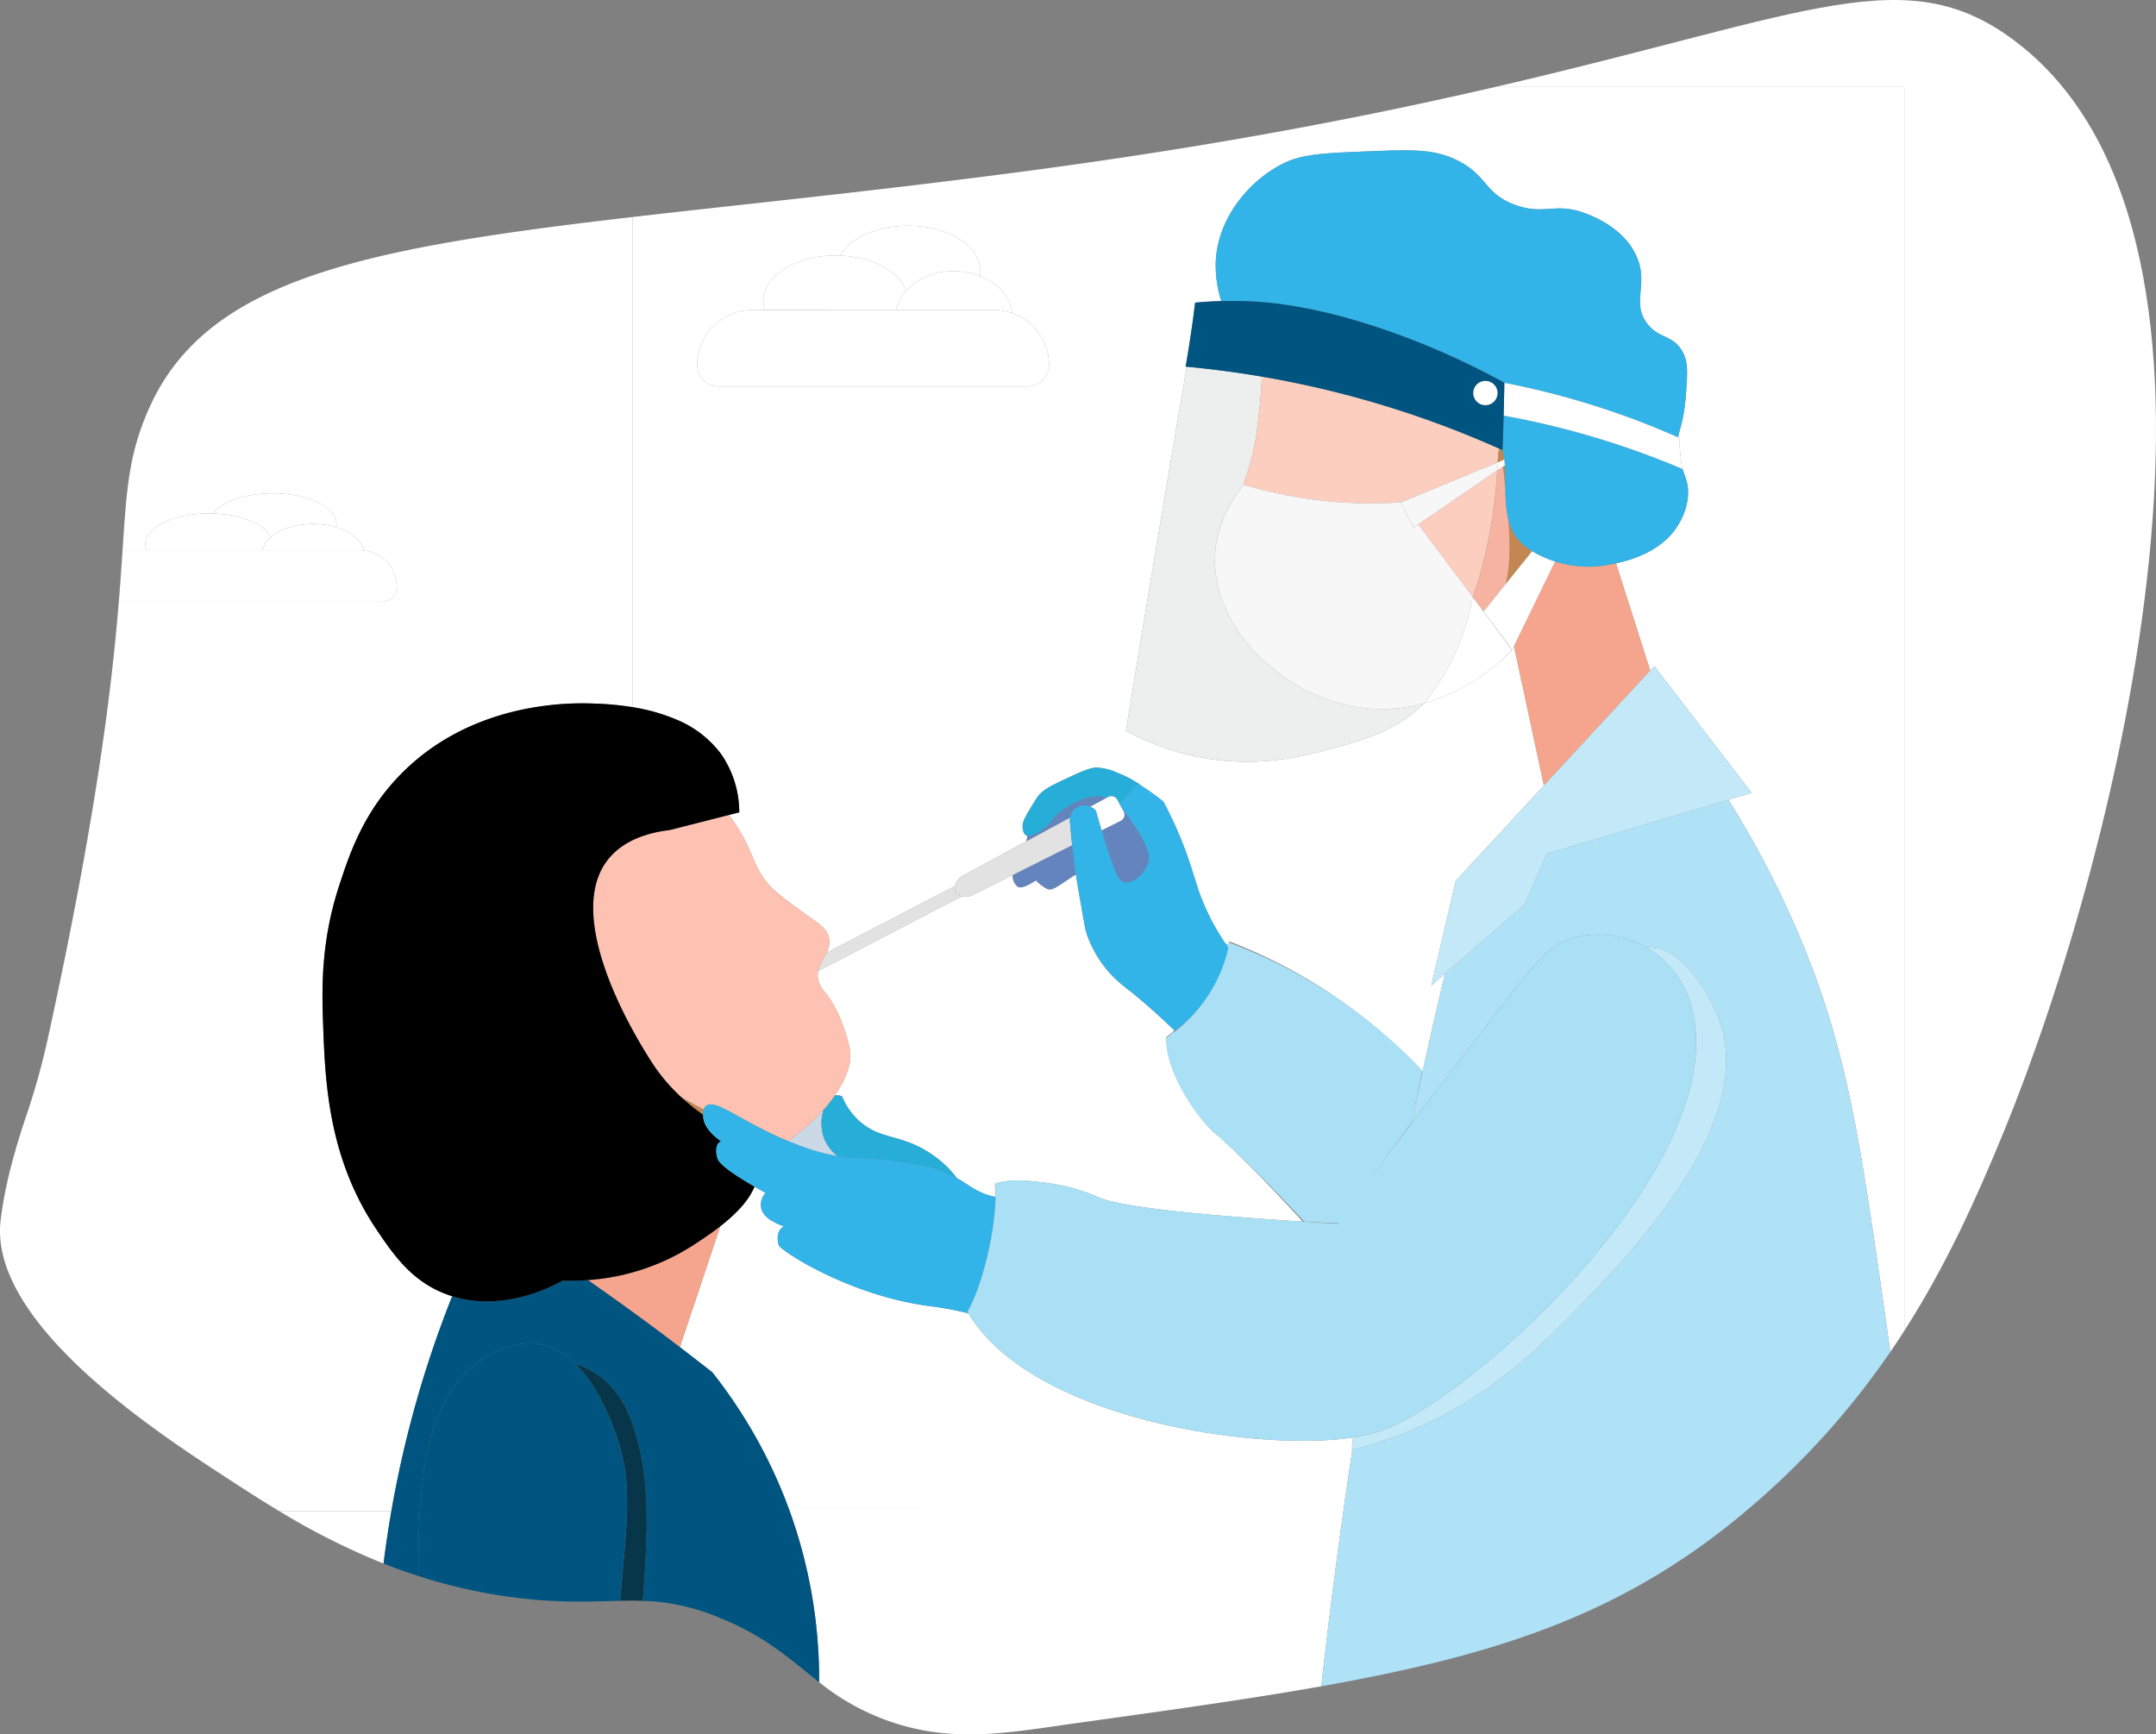 <svg xmlns="http://www.w3.org/2000/svg" width="498.287" height="400.912" viewBox="0 0 498.287 400.912">
  <rect x="0" y="0" width="498.287" height="400.912" fill="#808080" stroke="none"/>
  <g id="Gruppe_15" data-name="Gruppe 15" transform="translate(2602.305 339.919)">
    <path id="Pfad_227" data-name="Pfad 227" d="M-1778,1236.444c.108.291.216.581.322.874a115.15,115.15,0,0,1,6.813,39.558,54,54,0,0,0,16.373,9.089c14.856,5.148,27.666,2.525,43.425.33,21.278-2.964,39.777-5.54,56.254-8.466q2.237-20.184,5.229-41.386Z" transform="translate(-642.116 -1227.954)" fill="#fff"/>
    <path id="Pfad_228" data-name="Pfad 228" d="M-2310.431,1240.4a163.116,163.116,0,0,0,24.137,12.135q.732-5.914,1.807-12.135Z" transform="translate(-227.364 -1231.035)" fill="#fff"/>
    <path id="Pfad_229" data-name="Pfad 229" d="M-1930.674-.853V-118.138q-5.13.574-10.042,1.141v113.3A43.251,43.251,0,0,1-1930.674-.853Z" transform="translate(-515.364 -172.763)" fill="#fff"/>
    <path id="Pfad_230" data-name="Pfad 230" d="M-917.74-329.682c-25.667-20.151-47.5-7.167-121.112,9.869h94.693v287.3c9.562-14.964,16.535-30.353,22.868-45.822C-894.678-143.336-859.4-283.875-917.74-329.682Z" transform="translate(-1217.897)" fill="#fff"/>
    <path id="Pfad_231" data-name="Pfad 231" d="M-2510.521,179.106a250.154,250.154,0,0,1,12.72-42.614q-.61-.19-1.223-.414c-8.035-2.952-12.236-9.013-16.265-15-10.94-16.26-11.809-33.5-12.292-46.152-.352-9.205-.669-20.126,3.712-33.479,2.3-7.01,5.375-16.381,13.7-25.1C-2493.1-1.551-2469.259-.662-2464.912-.5a69.061,69.061,0,0,1,8.832.827v-113.3c-62.2,7.2-98.456,14.34-111.743,44.166-4.717,10.587-5.194,18.451-6.157,32.864q.209-.01.422-.011h5.152a3.621,3.621,0,0,1-.292-1.411c0-3.914,6.591-7.087,14.721-7.087q.446,0,.886.013c2.058-2.719,7.476-4.66,13.834-4.66,8.13,0,14.721,3.173,14.721,7.087a3.511,3.511,0,0,1-.083.756c3.412,1.028,5.879,3.009,6.419,5.359a8.584,8.584,0,0,1,7.6,8.527h0a3.34,3.34,0,0,1-3.34,3.34h-60.908c-1.589,19.453-5.059,49.005-16.2,100.02a166.46,166.46,0,0,1-5.051,18.4c-4.748,13.934-5.632,21.35-6.02,24.187-3.243,23.733,35.831,49.224,51.622,59.525,3.875,2.528,8.093,5.279,12.7,8.047h25.944Q-2511.246,182.671-2510.521,179.106Z" transform="translate(0 -176.785)" fill="#fff"/>
    <path id="Pfad_232" data-name="Pfad 232" d="M-1766.946,831.639a9.722,9.722,0,0,1-3.039-3.865,10.161,10.161,0,0,1-.289-6.643c0-.06.006-.118.009-.177a45.136,45.136,0,0,1-8.2,7.171c1.263.524,2.595,1.037,4,1.528A45.57,45.57,0,0,0-1766.946,831.639Z" transform="translate(-641.752 -904.296)" fill="#cbd8e6"/>
    <path id="Pfad_233" data-name="Pfad 233" d="M-1735.83,959.108c-21.078,3.326-73.888-3.71-88.839-28.66l-.2-.056.009-.016c-1.187-.293-2.5-.587-3.924-.859-2.393-.458-4.167-.678-4.787-.758-18.884-2.44-34.574-12.916-34.965-14.058a5.678,5.678,0,0,1-.153-.549,5.178,5.178,0,0,1-.1-1.416,3.114,3.114,0,0,1,.319-1.285,2.972,2.972,0,0,1,1.1-1.16,10.677,10.677,0,0,1-2.489-1.111,5.562,5.562,0,0,1-2.491-2.306,3.882,3.882,0,0,1-.157-2.725,4,4,0,0,1,.9-1.581c-.194-.107-.5-.277-.87-.486q-.889-.5-1.675-.956c-1.4,3.454-4.626,6.6-7.915,9.167l-9.343,27.931q3.817,2.911,7.5,5.812a115,115,0,0,1,17.563,31.2h128.416q.938-6.6,1.956-13.3l-.13.032Q-1735.966,960.539-1735.83,959.108Z" transform="translate(-553.772 -966.749)" fill="#fff"/>
    <path id="Pfad_234" data-name="Pfad 234" d="M-1782.044,885.693a10.335,10.335,0,0,0-1.033-.385A6.194,6.194,0,0,0-1782.044,885.693Z" transform="translate(-638.161 -954.427)" fill="#cbd8e6"/>
    <path id="Pfad_235" data-name="Pfad 235" d="M-1518.937,580.646h0Z" transform="translate(-843.92 -717.102)" fill="#cbd8e6"/>
    <path id="Pfad_236" data-name="Pfad 236" d="M-1741.586,625.819a15.807,15.807,0,0,0,3.61,5.343c5.058,4.844,9.778,3.175,16.753,7.8a24.331,24.331,0,0,1,6.194,5.763c3.137,1.734,4.607,3.438,8.917,4.343,0-.092,0-.184,0-.275-.019-.914-.073-1.775-.167-2.568a.482.482,0,0,1,.087-.04c-.005-.072-.011-.145-.017-.216a19.146,19.146,0,0,1,5.221-.728,52.682,52.682,0,0,1,5.92.487,43.053,43.053,0,0,1,13.025,3.533c3.968,1.606,16,3.522,46.965,5.513-5.548-5.974-11.781-12.733-19.53-19.809-3.037-1.935-12.168-13.648-12.016-22.831.581-.459,1.2-.973,1.841-1.542-4.127-4.029-7.635-7.01-10.1-9a40.743,40.743,0,0,1-3.791-3.184,26.024,26.024,0,0,1-6.568-10.76c-.1-.356-.351-1.754-.846-4.548-.669-3.781-1.108-6.266-1.468-8.605-.373.243-.779.51-1.228.807-3.385,2.239-4.2,2.924-5.3,2.6a10.28,10.28,0,0,1-2.722-2.017c-2.937,1.957-3.786,1.671-4.12,1.5a3.043,3.043,0,0,1-1.19-2.758l-9.061,4.549a3.957,3.957,0,0,1-2.742.4l-33.2,17.277a4.867,4.867,0,0,0,.152,2.526,7.044,7.044,0,0,0,1.619,2.558s3.715,4.4,5.523,12.745c.687,3.169-.755,7.075-3.423,10.909A3.246,3.246,0,0,1-1741.586,625.819Z" transform="translate(-666.107 -712.305)" fill="#fff"/>
    <path id="Pfad_237" data-name="Pfad 237" d="M-1705.992-248.947c-27.657,6.4-62.624,13.375-107.849,19.378-30.7,4.075-57.8,6.887-81.439,9.533V-102.75a24.438,24.438,0,0,1,10.417,8.019,23.679,23.679,0,0,1,4.176,13.453l-2.405.612c6.728,8.808,4.822,13.006,12.008,18.657,7.943,6.248,10.688,6.921,11.172,10a5.321,5.321,0,0,1-.613,3.209l29.659-15.436a3.737,3.737,0,0,1,2.034-2.484l14.519-7.865c.115-.633.189-.984.26-1.25a.9.9,0,0,1-.329-.109c-.7-.4-.786-1.472-.815-1.846-.08-1.035.269-1.936,1.97-4.722.9-1.48,1.351-2.223,1.585-2.5,1.1-1.317,2.3-2.081,5.873-3.755,4.117-1.928,6.208-2.891,7.807-2.852a13.407,13.407,0,0,1,4.778,1.247,24.892,24.892,0,0,1,5.476,2.957l-.016.022q.528.339,1.063.7c1.446.974,2.777,1.961,4,2.937a92.568,92.568,0,0,1,5.271,11.81c.61,1.678,1.055,3.058,1.445,4.312.519,1.568,1,3.1,1.455,4.561.319.905.685,1.86,1.143,2.937a54.346,54.346,0,0,0,4.949,9.1c.242.227.477.444.7.645q.16-.539.293-1.035A120.154,120.154,0,0,1-1744.6-39.743a120.293,120.293,0,0,1,21.834,18.4q2.529-11.515,5.178-22.655l-3.162,2.756,5.632-24.18,20.392-22.056-6.916-32.226-.4.823.024.031-.078.082h0a43.9,43.9,0,0,1-3.461,3.2,44.578,44.578,0,0,1-6.4,4.583,44.56,44.56,0,0,1-5.431,2.724l-.016.007-.281.117a40.42,40.42,0,0,1-4.659,1.62l-.012,0h0c-6.423,6.544-14.555,8.7-22.944,10.918-5.676,1.5-16.522,4.242-30.076,1.365a59.244,59.244,0,0,1-15.955-5.9s7.6-46.719,14.084-84.152l-.288-.027q.209-1.187.409-2.386,1.054-6.313,1.794-12.406c1.681-.154,3.716-.295,6.038-.357a27.565,27.565,0,0,1-1.283-8.714c.214-9.863,7.242-18.862,15.453-23.011,4.541-2.294,9.638-2.492,19.834-2.888,9.975-.387,14.963-.581,20.219,1.926,7.393,3.526,6.379,7.7,13.571,10.4,6.976,2.618,9.39-.761,16.661,2.118,1.839.728,8.64,3.421,11.482,9.722,2.938,6.513-1.17,10.635,2.419,15.523,2.744,3.737,6.1,2.63,8.3,6.7,1.287,2.384,1.1,4.934.717,10.032-.441,5.923-1.44,7.545-1.775,9.7l.285.126c.014.919.058,1.888.142,2.9.126,1.534.324,2.958.562,4.259h0c.781,2.212,1.612,3.892,1.209,6.976a15.128,15.128,0,0,1-2.019,5.7c-3.506,6.124-10.61,8.315-14.543,9.151l7.9,24.787.956-1.034,22.5,29.315-5.37,1.591a224.135,224.135,0,0,1,15.662,29.752c10.527,24.278,13.92,44.16,18.323,74.013q1.661,11.262,3.419,23.869,1.742-2.545,3.379-5.106v-287.3Zm-103.115,64.272a4.95,4.95,0,0,1-4.95,4.95h-71.4a4.95,4.95,0,0,1-4.95-4.95h0a12.722,12.722,0,0,1,12.722-12.722h2.887a6.8,6.8,0,0,1-.332-2.091c0-5.8,7.49-10.5,16.728-10.5.338,0,.674.007,1.007.019,2.339-4.029,8.495-6.906,15.721-6.906,9.239,0,16.728,4.7,16.728,10.5a6.7,6.7,0,0,1-.095,1.118c4.1,1.611,7.007,4.809,7.382,8.559a12.727,12.727,0,0,1,8.553,12.022Z" transform="translate(-550.758 -70.865)" fill="#fff"/>
    <path id="Pfad_238" data-name="Pfad 238" d="M-1519.087,556.784h0l-.042.028a10.278,10.278,0,0,0,2.722,2.017c1.092.324,1.91-.36,5.3-2.6.449-.3.856-.563,1.228-.807-.165-1.073-.312-2.115-.458-3.237-.083-.641-.173-1.368-.265-2.172-1.049.7-2.528,2.145-5.348,4.429C-1517.2,555.451-1518.231,556.212-1519.087,556.784Z" transform="translate(-843.771 -693.24)" fill="#6484bd"/>
    <path id="Pfad_239" data-name="Pfad 239" d="M-1320.535,647.107c-.221-.2-.456-.418-.7-.645q.325.482.621.9C-1320.586,647.278-1320.56,647.192-1320.535,647.107Z" transform="translate(-997.929 -768.371)" fill="#6484bd"/>
    <path id="Pfad_240" data-name="Pfad 240" d="M-1541.975,553.637c.334.168,1.184.454,4.12-1.5l.042-.028h0c.856-.573,1.886-1.333,3.131-2.341,2.821-2.284,4.3-3.732,5.348-4.429-.048-.421-.1-.864-.146-1.327l-13.687,6.871A3.043,3.043,0,0,0-1541.975,553.637Z" transform="translate(-825.046 -688.561)" fill="#6484bd"/>
    <path id="Pfad_241" data-name="Pfad 241" d="M-1355.381,571.365c.5,1.612.91,3.014,1.455,4.561C-1354.382,574.469-1354.863,572.933-1355.381,571.365Z" transform="translate(-971.328 -709.872)" fill="#6484bd"/>
    <path id="Pfad_242" data-name="Pfad 242" d="M-1445.967,508.359l-4.406,2.212c.484,1.6,1.041,3.374,1.678,5.287,1.756,5.278,2.381,6.421,3.5,6.693,2.243.546,5.634-2.589,5.767-5.559.047-1.05-.331-1.912-1.087-3.637a23.612,23.612,0,0,0-2.407-4.044c-.868-1.281-1.644-2.419-2.306-3.386l-.009.012c-.113-.123-.262-.281-.442-.458l.388.719A1.578,1.578,0,0,1-1445.967,508.359Z" transform="translate(-897.331 -658.548)" fill="#6484bd"/>
    <path id="Pfad_243" data-name="Pfad 243" d="M-1516.845,495.167a3.415,3.415,0,0,1,2.643.027l3.717-2.014a6.456,6.456,0,0,0-2.552-.413,12.706,12.706,0,0,0-4.542,1.437,16.7,16.7,0,0,0-3.017,1.733c-2.667,1.955-2.764,3.4-5.456,5.071a4.257,4.257,0,0,1-2.643.928c-.072.266-.146.617-.261,1.25l10.081-5.461A3.459,3.459,0,0,1-1516.845,495.167Z" transform="translate(-836.117 -648.64)" fill="#6484bd"/>
    <path id="Pfad_244" data-name="Pfad 244" d="M-1368.915,646.809a33.266,33.266,0,0,1-4.321,10.617,33.268,33.268,0,0,1-7.891,8.687l-.091-.086c-.637.575-1.25,1.094-1.827,1.559-.068,9.184,9.17,20.813,12.224,22.72,7.813,7,14.109,13.707,19.711,19.629q3.92.216,8.25.43c8.262-11.864,10.428-15.065,16.636-23.4q1.21-6.026,2.455-11.955a120.3,120.3,0,0,0-22-18.2,120.148,120.148,0,0,0-22.92-11.48q-.129.5-.283,1.037l-.074.257Z" transform="translate(-949.778 -767.488)" fill="#aae0f5"/>
    <path id="Pfad_245" data-name="Pfad 245" d="M-1026.862,210.352a2.793,2.793,0,0,1-.414-.137c.467,7.362-.148,11.247-.76,13.477l6.17-7.665a15.238,15.238,0,0,1-2.092-1.525A10.646,10.646,0,0,1-1026.862,210.352Z" transform="translate(-1226.322 -428.543)" fill="#c38851"/>
    <path id="Pfad_246" data-name="Pfad 246" d="M-995.586,247.686c-.915.195-1.659.316-2.145.4-.393.065-.815.142-1.4.212a25.47,25.47,0,0,1-10.53-1.057l-9.5,19.576,6.916,32.226,24.561-26.566Z" transform="translate(-1233.235 -457.383)" fill="#f5a58e"/>
    <path id="Pfad_247" data-name="Pfad 247" d="M-1110.895,526.317a224.137,224.137,0,0,0-15.662-29.753l-41.954,12.427-5.153,11.711-18.4,16.037q-2.646,11.139-5.178,22.655-1.3,5.917-2.564,11.932c3.551-4.679,8.408-10.987,16.424-21.4,12.759-16.575,15.566-20.291,21.732-21.668a22.582,22.582,0,0,1,16.138,2.41,19.826,19.826,0,0,1,2.684.243c5.41.888,12.18,9.98,14.568,17.753,7.584,24.693-23.125,55.409-37.811,70.1-10.5,10.5-21.441,18.612-35.12,24.074a94.4,94.4,0,0,1-12.273,3.952q-1.018,6.7-1.956,13.3-3.008,21.19-5.229,41.386c42.016-7.459,70.884-17.185,99.171-41.378a182.256,182.256,0,0,0,32.324-35.9q-1.751-12.6-3.419-23.869C-1096.975,570.477-1100.367,550.594-1110.895,526.317Z" transform="translate(-1076.282 -651.603)" fill="#afe2f6"/>
    <path id="Pfad_248" data-name="Pfad 248" d="M-1529.2,477.7c2.692-1.669,2.789-3.116,5.456-5.071a16.7,16.7,0,0,1,3.017-1.733,12.706,12.706,0,0,1,4.542-1.437,6.456,6.456,0,0,1,2.552.413l.394-.213a1.578,1.578,0,0,1,2.14.638l1.062,1.967c.179.177.328.335.442.458l.009-.012c-.363-.53-.692-1.009-.981-1.429l4.212-4.744q.417.259.84.532l.016-.022a24.888,24.888,0,0,0-5.475-2.957,13.407,13.407,0,0,0-4.778-1.247c-1.6-.039-3.69.924-7.807,2.852-3.574,1.674-4.774,2.438-5.873,3.755-.233.28-.681,1.023-1.584,2.5-1.7,2.786-2.05,3.687-1.97,4.722.029.374.112,1.443.815,1.846a.9.9,0,0,0,.329.109A4.256,4.256,0,0,0-1529.2,477.7Z" transform="translate(-832.966 -625.334)" fill="#27aed8"/>
    <path id="Pfad_249" data-name="Pfad 249" d="M-1078.9,400.067l41.954-12.427,5.371-1.591-22.5-29.315-.956,1.034-24.561,26.566-20.392,22.056-5.632,24.18,3.162-2.756,18.4-16.037Z" transform="translate(-1165.889 -542.678)" fill="#c3e9f8"/>
    <path id="Pfad_250" data-name="Pfad 250" d="M-1713.554,589.131a2.151,2.151,0,0,1-1.434-1.06,2.024,2.024,0,0,1-.177-1.313l-29.659,15.436a18.854,18.854,0,0,0-1.926,4.214Z" transform="translate(-666.46 -721.862)" fill="#e2e2e2"/>
    <path id="Pfad_251" data-name="Pfad 251" d="M-1742.538,815.786a9.722,9.722,0,0,0,3.039,3.865q.987.166,1.92.271c1,.115,1.846.168,2.42.2.321.015.573.023.673.026h.039a73.932,73.932,0,0,1,16.963,2.326,26.456,26.456,0,0,1,5.548,2.256,24.33,24.33,0,0,0-6.194-5.763c-6.974-4.624-11.7-2.955-16.753-7.8a15.808,15.808,0,0,1-3.61-5.343,3.247,3.247,0,0,0-1.646-.231,35.947,35.947,0,0,1-2.678,3.375c0,.059-.008.118-.009.177A10.161,10.161,0,0,0-1742.538,815.786Z" transform="translate(-669.199 -892.308)" fill="#27aed8"/>
    <path id="Pfad_252" data-name="Pfad 252" d="M-1460.9,496.186c.354,1.284.79,2.81,1.311,4.533l4.406-2.212a1.579,1.579,0,0,0,.681-2.161l-.388-.719-1.062-1.967a1.578,1.578,0,0,0-2.14-.638l-.394.213-3.717,2.013A3.63,3.63,0,0,1-1460.9,496.186Z" transform="translate(-888.115 -648.696)" fill="#fff"/>
    <path id="Pfad_253" data-name="Pfad 253" d="M-1603.8,532.347a2.151,2.151,0,0,0,1.434,1.06,3.957,3.957,0,0,0,2.742-.4l9.061-4.549,13.687-6.871c-.151-1.429-.3-3.051-.435-4.839a3.626,3.626,0,0,1-.032-1.523l-10.081,5.461-14.519,7.865a3.737,3.737,0,0,0-2.034,2.484A2.024,2.024,0,0,0-1603.8,532.347Z" transform="translate(-777.644 -666.138)" fill="#e2e2e2"/>
    <path id="Pfad_254" data-name="Pfad 254" d="M-1964.282,515.9c-4.6.555-10.559,2.126-14.281,6.786-8.557,10.715.347,31.6,9.862,46.567a41.78,41.78,0,0,0,7.109,8.471l5.107,2.82a1.724,1.724,0,0,1,.568-.867c2.22-1.751,7.922,3.567,18.891,8.114a45.144,45.144,0,0,0,8.2-7.171,35.951,35.951,0,0,0,2.678-3.375c2.668-3.834,4.11-7.739,3.423-10.909-1.808-8.344-5.523-12.745-5.523-12.745a7.044,7.044,0,0,1-1.619-2.558,4.867,4.867,0,0,1-.152-2.526,18.849,18.849,0,0,1,1.926-4.214,5.321,5.321,0,0,0,.613-3.209c-.484-3.076-3.229-3.749-11.172-10-7.185-5.651-5.279-9.849-12.008-18.657Z" transform="translate(-483.193 -663.964)" fill="#fdc2b1"/>
    <path id="Pfad_255" data-name="Pfad 255" d="M-1963.357,947.029a51.389,51.389,0,0,1-24.258,8q11.107,7.732,21.263,15.5l9.343-27.931C-1959.294,944.384-1961.608,945.891-1963.357,947.029Z" transform="translate(-478.831 -999.056)" fill="#f5a58e"/>
    <path id="Pfad_256" data-name="Pfad 256" d="M-1884.506,810.669l-5.107-2.82a52.9,52.9,0,0,0,4.973,4A3.7,3.7,0,0,1-1884.506,810.669Z" transform="translate(-555.172 -894.088)" fill="#c38851"/>
    <path id="Pfad_257" data-name="Pfad 257" d="M-2107.682,1051.365a115,115,0,0,0-17.563-31.2q-3.684-2.9-7.5-5.812-10.159-7.746-21.263-15.5a57.584,57.584,0,0,1-5.858.139c-2.7,1.5-13.745,7.254-25.5,3.591a250.2,250.2,0,0,0-12.72,42.614q-.726,3.565-1.33,7.043-1.082,6.216-1.807,12.135,3.9,1.543,8.074,2.894c-.221-16.4,1.295-28.922,4.2-36.046,1.379-3.378,4.321-10.53,11.574-14.736,1.274-.739,6.452-3.74,12.053-2.853a15.559,15.559,0,0,1,8.418,4.58,20.16,20.16,0,0,1,6.49,3.541,21.426,21.426,0,0,1,6.231,9.205c4.626,11.953,4.176,24.468,2.885,42.033a49.1,49.1,0,0,1,17.516,3.825c11.2,4.483,16.786,9.97,23.232,14.98a115.161,115.161,0,0,0-6.812-39.558C-2107.466,1051.946-2107.574,1051.656-2107.682,1051.365Z" transform="translate(-312.435 -1042.876)" fill="#005480"/>
    <path id="Pfad_258" data-name="Pfad 258" d="M-2202.207,395.712c-4.347-.162-28.189-1.052-45.261,16.843-8.32,8.721-11.4,18.092-13.7,25.1-4.382,13.353-4.064,24.274-3.713,33.479.483,12.653,1.352,29.892,12.292,46.152,4.029,5.988,8.23,12.05,16.265,15q.613.225,1.223.414c11.752,3.663,22.8-2.093,25.5-3.591a57.547,57.547,0,0,0,5.858-.139,51.388,51.388,0,0,0,24.257-8c1.749-1.138,4.063-2.644,6.348-4.429,3.289-2.568,6.517-5.712,7.915-9.167-7.7-4.463-8.378-5.891-8.616-6.674-.365-1.2-.381-3.069.608-3.655a1.2,1.2,0,0,1,.279-.12c-2.358-1.7-3.972-3.575-4.128-5.642-.011-.15-.024-.329-.03-.522a52.969,52.969,0,0,1-4.973-4,41.782,41.782,0,0,1-7.109-8.471c-9.515-14.964-18.419-35.852-9.862-46.567,3.722-4.66,9.682-6.232,14.281-6.786l13.626-3.469,2.4-.612a23.679,23.679,0,0,0-4.176-13.453,24.439,24.439,0,0,0-10.417-8.019,43.251,43.251,0,0,0-10.042-2.842A69.06,69.06,0,0,0-2202.207,395.712Z" transform="translate(-262.706 -572.997)"/>
    <path id="Pfad_259" data-name="Pfad 259" d="M-1561.861,901.473c.01-.928-.016-1.8-.08-2.609a.482.482,0,0,0-.087.04C-1561.934,899.7-1561.879,900.559-1561.861,901.473Z" transform="translate(-810.354 -964.987)" fill="#eff0f0"/>
    <path id="Pfad_260" data-name="Pfad 260" d="M-1590.365,1033.485l.2.056-.016-.028-.178-.044Z" transform="translate(-788.28 -1069.841)" fill="#eff0f0"/>
    <path id="Pfad_261" data-name="Pfad 261" d="M-1109.988,665.513c8.873,36.883-55.325,93.731-73.941,97.629a30.172,30.172,0,0,1-4.522,1.027q-.136,1.431-.272,2.862l.13-.032a94.4,94.4,0,0,0,12.273-3.952c13.68-5.463,24.621-13.572,35.12-24.074,14.686-14.69,45.395-45.406,37.811-70.1-2.387-7.773-9.157-16.865-14.568-17.753a19.836,19.836,0,0,0-2.684-.243A22.71,22.71,0,0,1-1109.988,665.513Z" transform="translate(-1101.15 -771.809)" fill="#c3e9f8"/>
    <path id="Pfad_262" data-name="Pfad 262" d="M-1987.965,1099.195a21.428,21.428,0,0,0-6.231-9.205,20.162,20.162,0,0,0-6.49-3.541c5.3,5.214,8.245,13.209,9.223,15.864,4.034,10.953,2.887,18.892,1.123,38.906,1.789-.039,3.523-.051,5.26.01C-1983.79,1123.663-1983.339,1111.148-1987.965,1099.195Z" transform="translate(-468.649 -1111.111)" fill="#073549"/>
    <path id="Pfad_263" data-name="Pfad 263" d="M-2119.3,1085.6c-.978-2.655-3.923-10.649-9.223-15.864a15.559,15.559,0,0,0-8.418-4.58c-5.6-.887-10.779,2.115-12.053,2.853-7.253,4.206-10.2,11.357-11.574,14.736-2.909,7.124-4.424,19.641-4.2,36.046a123.43,123.43,0,0,0,23.362,5.1c10.122,1.2,17.018.748,23.233.614C-2116.409,1104.489-2115.262,1096.55-2119.3,1085.6Z" transform="translate(-340.816 -1094.396)" fill="#005480"/>
    <path id="Pfad_264" data-name="Pfad 264" d="M-1030.055,152.543c-.02-1.93,0-3.886-.146-5.795l-.431.283C-1030.48,148.4-1030.293,150.195-1030.055,152.543Z" transform="translate(-1224.301 -379.104)" fill="#c38851"/>
    <path id="Pfad_265" data-name="Pfad 265" d="M-1032.582,132.185a19.114,19.114,0,0,0-.406-2.2h0l-.527-.236a10.612,10.612,0,0,1,.474,2.633Z" transform="translate(-1222.055 -365.863)" fill="#c38851"/>
    <path id="Pfad_266" data-name="Pfad 266" d="M-1029.285,140.834q.066.65.133,1.3Q-1029.2,141.479-1029.285,140.834Z" transform="translate(-1225.35 -374.497)" fill="#c38851"/>
    <path id="Pfad_267" data-name="Pfad 267" d="M-1024.968,204.99a2.8,2.8,0,0,0,.414.137,13.277,13.277,0,0,1-.52-1.62Q-1025.013,204.271-1024.968,204.99Z" transform="translate(-1228.631 -423.318)" fill="#c38851"/>
    <path id="Pfad_268" data-name="Pfad 268" d="M-1852.686,835.585a4,4,0,0,0-.9,1.581,3.88,3.88,0,0,0,.157,2.724,5.561,5.561,0,0,0,2.491,2.306,10.677,10.677,0,0,0,2.489,1.111,2.972,2.972,0,0,0-1.1,1.16,3.113,3.113,0,0,0-.319,1.285,5.188,5.188,0,0,0,.1,1.416,5.682,5.682,0,0,0,.153.549c.391,1.143,16.082,11.618,34.966,14.058.62.08,2.394.3,4.786.758,1.425.273,2.738.566,3.924.859l.178.044c-.081-.136-.163-.271-.242-.408,3.548-6.306,6.336-18.356,6.481-26.5-4.31-.9-5.78-2.61-8.917-4.343a26.461,26.461,0,0,0-5.548-2.256,73.937,73.937,0,0,0-16.963-2.326h-.039c-.1,0-.352-.011-.673-.026-.573-.027-1.416-.081-2.42-.2q-.933-.106-1.92-.271a45.562,45.562,0,0,1-7.521-1.987c-1.406-.491-2.737-1-4-1.528-10.969-4.547-16.671-9.865-18.891-8.114a1.724,1.724,0,0,0-.567.867,3.7,3.7,0,0,0-.133,1.183c.005.194.018.373.03.522.156,2.066,1.771,3.943,4.129,5.641a1.2,1.2,0,0,0-.279.12c-.989.586-.973,2.457-.608,3.655.238.783.915,2.211,8.616,6.674q.788.457,1.675.956C-1853.185,835.308-1852.88,835.478-1852.686,835.585Zm5.175-4.553a6.2,6.2,0,0,1-1.033-.385A10.365,10.365,0,0,1-1847.512,831.032Z" transform="translate(-572.693 -899.766)" fill="#33b4e8"/>
    <path id="Pfad_269" data-name="Pfad 269" d="M-1513.094,703.856c-30.964-1.991-43-3.907-46.965-5.513a43.053,43.053,0,0,0-13.025-3.533,52.682,52.682,0,0,0-5.92-.487,19.145,19.145,0,0,0-5.221.728c.006.071.012.144.017.216.064.807.09,1.681.08,2.609,0,.091,0,.183,0,.275-.144,8.147-2.933,20.2-6.481,26.5.079.137.161.272.242.408l.016.028c14.952,24.95,67.761,31.986,88.84,28.66a30.171,30.171,0,0,0,4.522-1.027c18.616-3.9,82.814-60.745,73.941-97.629a22.71,22.71,0,0,0-10.654-14.637,22.582,22.582,0,0,0-16.138-2.41c-6.166,1.377-8.973,5.093-21.732,21.668-8.016,10.411-12.872,16.718-16.424,21.4-6.284,8.28-8.479,11.46-16.849,23.249Q-1509.18,704.108-1513.094,703.856Z" transform="translate(-788.087 -761.39)" fill="#aae0f5"/>
    <path id="Pfad_270" data-name="Pfad 270" d="M-1472.12,484.31c.29.421.619.9.981,1.429.662.967,1.438,2.1,2.306,3.386a23.6,23.6,0,0,1,2.407,4.044c.756,1.725,1.134,2.587,1.087,3.637-.133,2.971-3.524,6.1-5.767,5.559-1.122-.273-1.747-1.416-3.5-6.693-.637-1.914-1.194-3.686-1.678-5.287-.521-1.723-.956-3.249-1.311-4.533a3.631,3.631,0,0,0-1.3-.936,3.416,3.416,0,0,0-2.643-.027,3.46,3.46,0,0,0-2.029,2.558,3.63,3.63,0,0,0,.032,1.523c.132,1.788.284,3.411.435,4.839.049.463.1.906.146,1.327.092.8.182,1.532.265,2.172.146,1.122.293,2.164.458,3.237.359,2.339.8,4.824,1.468,8.605.495,2.795.742,4.192.846,4.548a26.022,26.022,0,0,0,6.568,10.76,40.72,40.72,0,0,0,3.792,3.184c2.461,1.991,5.969,4.973,10.1,9l.09.087a33.263,33.263,0,0,0,7.97-8.615,33.259,33.259,0,0,0,4.418-10.577l-.131-.187q-.3-.419-.621-.9a54.345,54.345,0,0,1-4.949-9.1c-.459-1.077-.824-2.032-1.143-2.937-.546-1.548-.954-2.949-1.455-4.561-.39-1.254-.835-2.634-1.445-4.312a92.568,92.568,0,0,0-5.271-11.81c-1.219-.976-2.549-1.962-4-2.937q-.535-.36-1.063-.7-.422-.272-.84-.532Z" transform="translate(-871.417 -638.362)" fill="#33b4e8"/>
    <path id="Pfad_271" data-name="Pfad 271" d="M-1369.246,122.6c-18.335-1.824-35.651-17.954-35.126-34.881.227-7.324,3.743-13.158,6.608-16.819.359-1.424.969-2.86,1.618-5.2a54.384,54.384,0,0,0,1.628-8.633c.4-2.921.79-6.687.972-11.15-6.1-1.041-11.9-1.774-17.312-2.277-6.487,37.433-14.084,84.152-14.084,84.152a59.247,59.247,0,0,0,15.955,5.9c13.554,2.877,24.4.137,30.076-1.365,8.389-2.221,16.521-4.374,22.944-10.918A35.892,35.892,0,0,1-1369.246,122.6Z" transform="translate(-917.141 -298.791)" fill="#edefef"/>
    <path id="Pfad_272" data-name="Pfad 272" d="M-1101.021,152.012l-18.246,12.485,12.621,16.824h0a108.2,108.2,0,0,0,2.981-10.46A114.506,114.506,0,0,0-1101.021,152.012Z" transform="translate(-1155.256 -383.204)" fill="#fbcebf"/>
    <path id="Pfad_273" data-name="Pfad 273" d="M-1243.236,73.784c.118-1.893.205-3.01.426-3.155a229.614,229.614,0,0,0-42.026-14.091c-4.444-1.025-8.758-1.877-12.927-2.588-.182,4.463-.577,8.229-.972,11.15a54.412,54.412,0,0,1-1.628,8.633c-.649,2.336-1.259,3.772-1.618,5.2a103.341,103.341,0,0,0,29.362,4.319c2.45,0,4.816-.088,7.092-.247Z" transform="translate(-1012.926 -306.815)" fill="#fbcebf"/>
    <path id="Pfad_274" data-name="Pfad 274" d="M-1053.859,161.773q-.046-.719-.105-1.483a28.863,28.863,0,0,1-.652-6.75c-.238-2.348-.425-4.144-.577-5.512l-1.267.831v0l-.077.053a114.506,114.506,0,0,1-2.644,18.85,108.131,108.131,0,0,1-2.981,10.46h0l2.485,3.312,5.057-6.283C-1054.007,173.019-1053.392,169.135-1053.859,161.773Z" transform="translate(-1199.739 -380.101)" fill="#f7b3a2"/>
    <path id="Pfad_275" data-name="Pfad 275" d="M-1036.193,132.57l.693-.286.373-.161a10.6,10.6,0,0,0-.474-2.633l-.165-.074C-1035.988,129.56-1036.075,130.677-1036.193,132.57Z" transform="translate(-1219.969 -365.602)" fill="#c38851"/>
    <path id="Pfad_276" data-name="Pfad 276" d="M-1021.218,340.042h0Z" transform="translate(-1231.634 -529.676)" fill="#fff"/>
    <path id="Pfad_277" data-name="Pfad 277" d="M-1039.689,236.507l-6.17,7.665-5.057,6.283,6.618,8.822.4-.823,9.5-19.576A23.853,23.853,0,0,1-1039.689,236.507Z" transform="translate(-1208.501 -449.024)" fill="#fff"/>
    <path id="Pfad_278" data-name="Pfad 278" d="M-1030.876,94.7q-.034,1.254-.071,2.514-.082,2.75-.184,5.469h0a19.141,19.141,0,0,1,.406,2.2h0l0,.015q.082.645.133,1.3v.008h0c.15,1.909.126,3.865.146,5.795a28.857,28.857,0,0,0,.651,6.75,13.3,13.3,0,0,0,.52,1.62,10.645,10.645,0,0,0,2.9,4.149,15.252,15.252,0,0,0,2.092,1.525,23.855,23.855,0,0,0,5.293,2.372,25.47,25.47,0,0,0,10.53,1.057c.586-.069,1.009-.147,1.4-.212.487-.08,1.23-.2,2.145-.4,3.933-.837,11.037-3.028,14.543-9.151a15.128,15.128,0,0,0,2.019-5.7c.4-3.084-.428-4.764-1.209-6.976a194.323,194.323,0,0,0-22.937-8.082C-1018.972,97.119-1025.131,95.738-1030.876,94.7Z" transform="translate(-1223.911 -338.559)" fill="#33b4e8"/>
    <path id="Pfad_279" data-name="Pfad 279" d="M-1322.923-147.752c2.563.12,12.117.564,26.859,5.21a175.583,175.583,0,0,1,31.706,13.593v.024a186.688,186.688,0,0,1,19.284,4.811,186.72,186.72,0,0,1,20.886,7.8c.335-2.159,1.334-3.781,1.775-9.7.38-5.1.57-7.648-.717-10.032-2.2-4.069-5.553-2.963-8.3-6.7-3.589-4.889.519-9.01-2.419-15.523-2.842-6.3-9.643-8.994-11.482-9.722-7.27-2.879-9.684.5-16.661-2.118-7.192-2.7-6.178-6.872-13.571-10.4-5.256-2.506-10.243-2.313-20.219-1.926-10.2.4-15.293.594-19.834,2.888-8.211,4.149-15.239,13.148-15.453,23.011a27.565,27.565,0,0,0,1.283,8.714C-1327.709-147.876-1325.411-147.869-1322.923-147.752Z" transform="translate(-990.268 -122.499)" fill="#33b4e8"/>
    <path id="Pfad_280" data-name="Pfad 280" d="M-1090.443,387.594l-.016.007Z" transform="translate(-1177.697 -566.718)" fill="#f7f7f7"/>
    <path id="Pfad_281" data-name="Pfad 281" d="M-1108.151,388.152a44.711,44.711,0,0,1-4.659,1.62A40.41,40.41,0,0,0-1108.151,388.152Z" transform="translate(-1160.286 -567.152)" fill="#f7f7f7"/>
    <path id="Pfad_282" data-name="Pfad 282" d="M-1277.2,207.525a56.652,56.652,0,0,0,4.9-14.555l-12.621-16.824-1.09.746-2.958-5.8.118-.049c-2.276.159-4.642.248-7.092.247a103.341,103.341,0,0,1-29.362-4.319c-2.864,3.661-6.38,9.5-6.608,16.819-.524,16.926,16.791,33.056,35.126,34.881a35.892,35.892,0,0,0,13.279-1.19h0A56.526,56.526,0,0,0-1277.2,207.525Z" transform="translate(-989.597 -394.853)" fill="#f7f7f7"/>
    <path id="Pfad_283" data-name="Pfad 283" d="M-1059.674,287.939l-2.485-3.312,5.587,7.6,3.388,4.614a44.834,44.834,0,0,1-3.388,3.235,43.9,43.9,0,0,0,3.461-3.2h0l.079-.082-.024-.031Z" transform="translate(-1199.742 -486.509)" fill="#f7f7f7"/>
    <path id="Pfad_284" data-name="Pfad 284" d="M-1092.684,296.84l-3.388-4.614c-1.257-1.711-4.329-5.891-5.587-7.6h0a56.657,56.657,0,0,1-4.9,14.555,56.533,56.533,0,0,1-6.311,9.951h0l.013,0a44.693,44.693,0,0,0,4.659-1.62l.281-.117.016-.007a44.546,44.546,0,0,0,5.431-2.724,44.577,44.577,0,0,0,6.4-4.583A44.81,44.81,0,0,0-1092.684,296.84Z" transform="translate(-1160.241 -486.505)" fill="#fff"/>
    <path id="Pfad_285" data-name="Pfad 285" d="M-1115.286,144.52l.077-.053q.059-.9.118-1.809l.613-.265-.693.286-22.291,9.217-.118.049,2.958,5.8,1.09-.746Z" transform="translate(-1140.99 -375.712)" fill="#f7f7f7"/>
    <path id="Pfad_286" data-name="Pfad 286" d="M-1029.814,60.474q-.061,3.754-.162,7.564c5.745,1.039,11.9,2.42,18.384,4.256a194.332,194.332,0,0,1,22.937,8.082h0c-.237-1.3-.436-2.725-.562-4.259-.083-1.015-.128-1.984-.142-2.9l-.285-.126a186.717,186.717,0,0,0-20.886-7.8A186.693,186.693,0,0,0-1029.814,60.474Z" transform="translate(-1224.812 -311.898)" fill="#fff"/>
    <path id="Pfad_287" data-name="Pfad 287" d="M-1332-5.094A229.618,229.618,0,0,1-1289.972,9l.166.074.527.236h0q.1-2.719.184-5.469.038-1.26.071-2.514.1-3.81.162-7.564v-.024a175.582,175.582,0,0,0-31.706-13.593c-14.743-4.646-24.3-5.091-26.859-5.21-2.488-.116-4.786-.123-6.856-.068-2.322.062-4.357.2-6.038.357q-.745,6.09-1.794,12.406-.2,1.2-.409,2.386l.288.027c5.416.5,11.207,1.236,17.311,2.277C-1340.755-6.971-1336.441-6.119-1332-5.094Zm38.759,4.015a2.8,2.8,0,0,1-2.8-2.8,2.8,2.8,0,0,1,2.8-2.8,2.8,2.8,0,0,1,2.8,2.8A2.8,2.8,0,0,1-1293.239-1.079Z" transform="translate(-965.764 -245.184)" fill="#005480"/>
    <path id="Pfad_288" data-name="Pfad 288" d="M-1035.635,141.127l-.613.265q-.059.9-.118,1.809v0l1.267-.831.431-.283h0v-.008q-.067-.65-.133-1.3v-.015h0l-.459.2Z" transform="translate(-1219.834 -374.445)" fill="#fff"/>
    <circle id="Ellipse_2" data-name="Ellipse 2" cx="2.802" cy="2.802" r="2.802" transform="translate(-2261.804 -251.867)" fill="#fff"/>
    <path id="Pfad_289" data-name="Pfad 289" d="M-1708.607-88.889a14.886,14.886,0,0,1,11.025-4.458,16.6,16.6,0,0,1,6.059,1.118,6.7,6.7,0,0,0,.095-1.118c0-5.8-7.49-10.5-16.728-10.5-7.226,0-13.382,2.877-15.721,6.906C-1716.42-96.666-1710.278-93.321-1708.607-88.889Z" transform="translate(-684.276 -183.893)" fill="#fff"/>
    <path id="Pfad_290" data-name="Pfad 290" d="M-1773.428-60.1a9.292,9.292,0,0,1,2.314-4.52c-1.671-4.431-7.813-7.777-15.271-8.055-.333-.012-.669-.019-1.007-.019-9.239,0-16.728,4.7-16.728,10.5a6.8,6.8,0,0,0,.332,2.091Z" transform="translate(-621.769 -208.164)" fill="#fff"/>
    <path id="Pfad_291" data-name="Pfad 291" d="M-1662.942-51.871a9.294,9.294,0,0,0-2.314,4.52h22.611a12.7,12.7,0,0,1,4.169.7c-.374-3.75-3.277-6.948-7.382-8.559a16.6,16.6,0,0,0-6.059-1.118A14.885,14.885,0,0,0-1662.942-51.871Z" transform="translate(-729.942 -220.911)" fill="#fff"/>
    <path id="Pfad_292" data-name="Pfad 292" d="M-1800.491-15.01a12.7,12.7,0,0,0-4.169-.7h-55.858a12.722,12.722,0,0,0-12.722,12.722h0a4.95,4.95,0,0,0,4.95,4.95h71.4a4.95,4.95,0,0,0,4.95-4.95h0A12.727,12.727,0,0,0-1800.491-15.01Z" transform="translate(-567.927 -252.552)" fill="#fff"/>
    <path id="Pfad_293" data-name="Pfad 293" d="M-2366.2,186.114c2.147-1.82,5.691-3.01,9.7-3.01a18.587,18.587,0,0,1,5.331.756,3.5,3.5,0,0,0,.084-.756c0-3.914-6.591-7.087-14.721-7.087-6.359,0-11.777,1.941-13.835,4.66C-2373.078,180.865-2367.672,183.123-2366.2,186.114Z" transform="translate(-173.45 -401.904)" fill="#fff"/>
    <path id="Pfad_294" data-name="Pfad 294" d="M-2423.247,205.54a5.919,5.919,0,0,1,2.037-3.048c-1.469-2.991-6.875-5.249-13.439-5.437q-.44-.013-.886-.013c-8.13,0-14.721,3.173-14.721,7.087a3.625,3.625,0,0,0,.292,1.411Z" transform="translate(-118.442 -418.282)" fill="#fff"/>
    <path id="Pfad_295" data-name="Pfad 295" d="M-2326.013,211.093a5.921,5.921,0,0,0-2.037,3.048h22.508a8.656,8.656,0,0,1,.98.057c-.54-2.35-3.007-4.332-6.419-5.359a18.589,18.589,0,0,0-5.332-.756C-2320.323,208.083-2323.866,209.273-2326.013,211.093Z" transform="translate(-213.639 -426.882)" fill="#fff"/>
    <path id="Pfad_296" data-name="Pfad 296" d="M-2413.816,244.077h0a8.584,8.584,0,0,0-7.6-8.527,8.649,8.649,0,0,0-.98-.057h-54.378q-.212,0-.422.011c-.236,3.532-.5,7.458-.865,11.914h60.908A3.34,3.34,0,0,0-2413.816,244.077Z" transform="translate(-96.78 -448.234)" fill="#fff"/>
  </g>
</svg>
